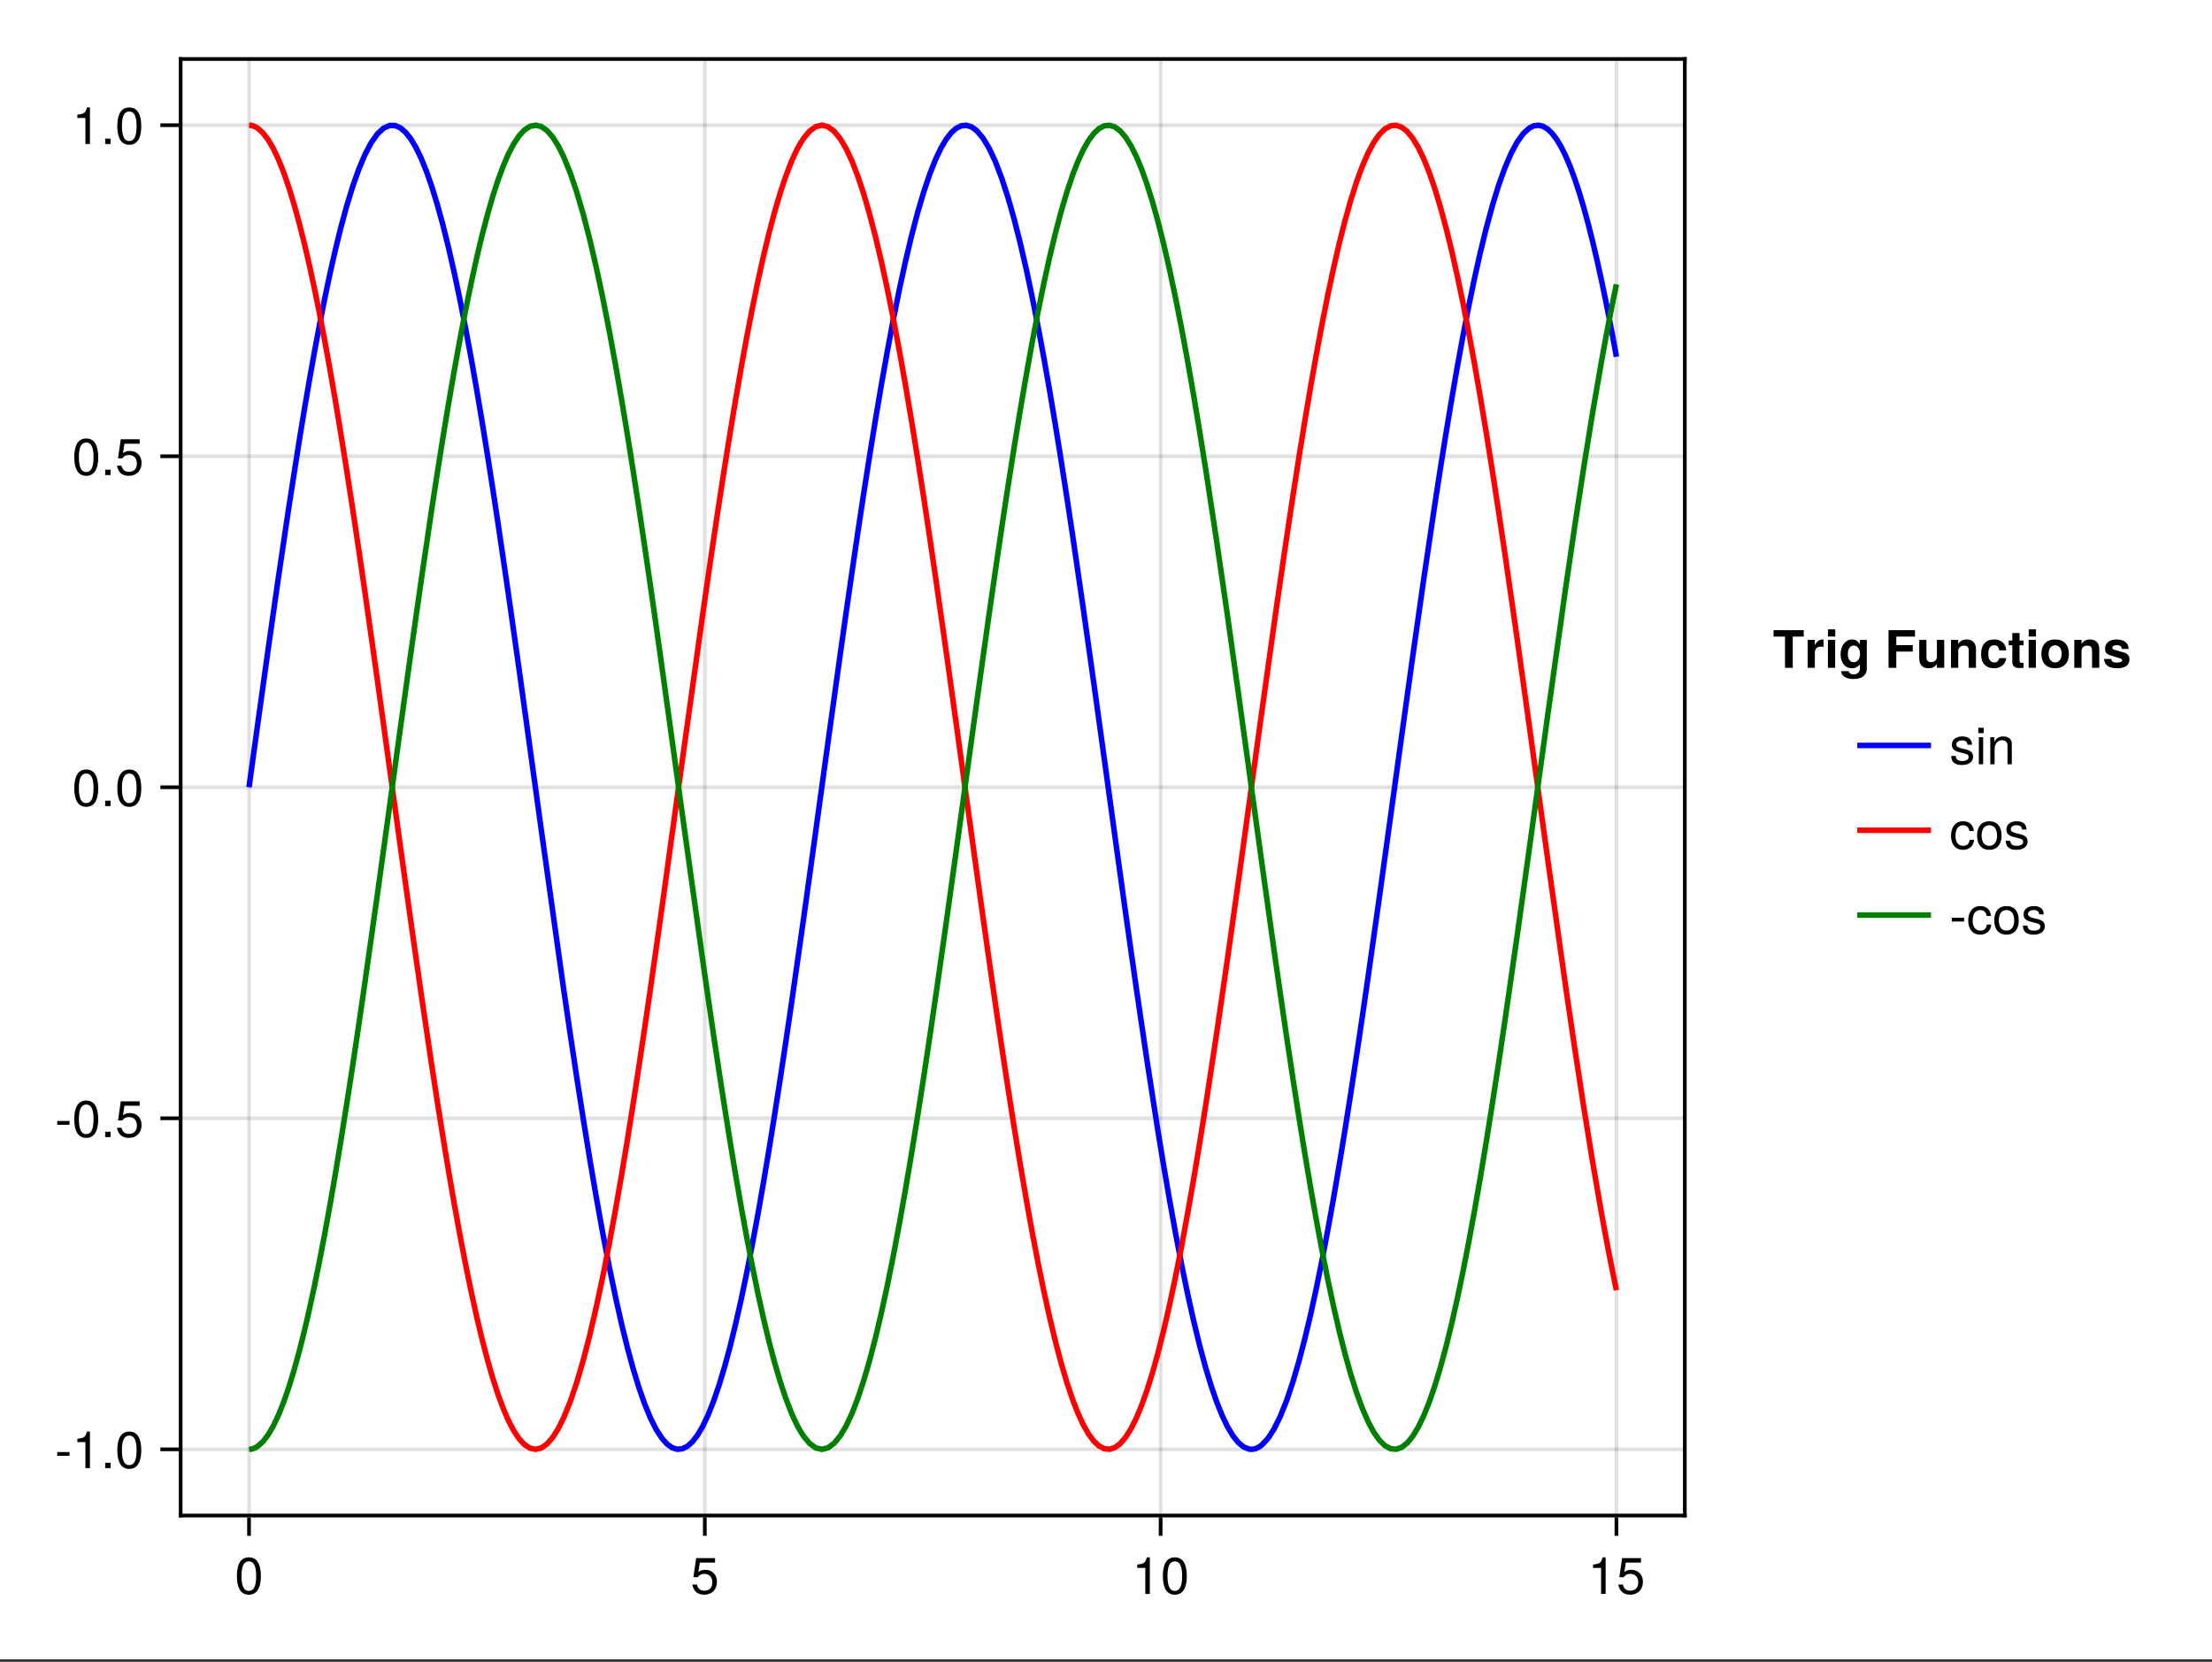 <?xml version="1.0" encoding="UTF-8"?>
<svg xmlns="http://www.w3.org/2000/svg" xmlns:xlink="http://www.w3.org/1999/xlink" width="450pt" height="338pt" viewBox="0 0 450 338" version="1.1">
<rect x="0" y="0" width="450" height="338" fill="#333333" stroke="none"/>
<defs>
<g>
<symbol overflow="visible" id="glyph0-0-NNB8mjMX">
<path style="stroke:none;" d="M 0.203 -7.656 C 0.203 -7.656 0.203 0 0.203 0 C 0.203 0 4.938 0 4.938 0 C 4.938 0 4.938 -7.656 4.938 -7.656 C 4.938 -7.656 0.203 -7.656 0.203 -7.656 Z M 0.75 -0.547 C 0.75 -0.547 0.75 -7.109 0.75 -7.109 C 0.75 -7.109 4.391 -7.109 4.391 -7.109 C 4.391 -7.109 4.391 -0.547 4.391 -0.547 C 4.391 -0.547 0.75 -0.547 0.75 -0.547 Z M 0.75 -0.547 "/>
</symbol>
<symbol overflow="visible" id="glyph0-1-NNB8mjMX">
<path style="stroke:none;" d="M 5.328 -3.578 C 5.328 -1.141 4.469 0.156 2.891 0.156 C 1.297 0.156 0.453 -1.141 0.453 -3.641 C 0.453 -6.141 1.281 -7.438 2.891 -7.438 C 4.5 -7.438 5.328 -6.156 5.328 -3.578 Z M 4.375 -3.672 C 4.375 -5.656 3.891 -6.625 2.891 -6.625 C 1.891 -6.625 1.391 -5.672 1.391 -3.641 C 1.391 -1.594 1.891 -0.609 2.859 -0.609 C 3.891 -0.609 4.375 -1.547 4.375 -3.672 Z M 4.375 -3.672 "/>
</symbol>
<symbol overflow="visible" id="glyph1-0-NNB8mjMX">
<path style="stroke:none;" d="M 0.203 -7.656 C 0.203 -7.656 0.203 0 0.203 0 C 0.203 0 4.938 0 4.938 0 C 4.938 0 4.938 -7.656 4.938 -7.656 C 4.938 -7.656 0.203 -7.656 0.203 -7.656 Z M 0.75 -0.547 C 0.75 -0.547 0.75 -7.109 0.75 -7.109 C 0.75 -7.109 4.391 -7.109 4.391 -7.109 C 4.391 -7.109 4.391 -0.547 4.391 -0.547 C 4.391 -0.547 0.75 -0.547 0.75 -0.547 Z M 0.75 -0.547 "/>
</symbol>
<symbol overflow="visible" id="glyph1-1-NNB8mjMX">
<path style="stroke:none;" d="M 5.391 -2.469 C 5.391 -0.891 4.344 0.156 2.828 0.156 C 1.516 0.156 0.672 -0.438 0.375 -1.906 C 0.375 -1.906 1.297 -1.906 1.297 -1.906 C 1.516 -1.078 2 -0.656 2.812 -0.656 C 3.828 -0.656 4.438 -1.266 4.438 -2.344 C 4.438 -3.438 3.812 -4.078 2.812 -4.078 C 2.234 -4.078 1.875 -3.906 1.453 -3.391 C 1.453 -3.391 0.594 -3.391 0.594 -3.391 C 0.594 -3.391 1.156 -7.281 1.156 -7.281 C 1.156 -7.281 5 -7.281 5 -7.281 C 5 -7.281 5 -6.375 5 -6.375 C 5 -6.375 1.906 -6.375 1.906 -6.375 C 1.906 -6.375 1.609 -4.453 1.609 -4.453 C 2.031 -4.766 2.453 -4.906 2.984 -4.906 C 4.406 -4.906 5.391 -3.938 5.391 -2.469 Z M 5.391 -2.469 "/>
</symbol>
<symbol overflow="visible" id="glyph1-2-NNB8mjMX">
<path style="stroke:none;" d="M 5.328 -3.578 C 5.328 -1.141 4.469 0.156 2.891 0.156 C 1.297 0.156 0.453 -1.141 0.453 -3.641 C 0.453 -6.141 1.281 -7.438 2.891 -7.438 C 4.5 -7.438 5.328 -6.156 5.328 -3.578 Z M 4.375 -3.672 C 4.375 -5.656 3.891 -6.625 2.891 -6.625 C 1.891 -6.625 1.391 -5.672 1.391 -3.641 C 1.391 -1.594 1.891 -0.609 2.859 -0.609 C 3.891 -0.609 4.375 -1.547 4.375 -3.672 Z M 4.375 -3.672 "/>
</symbol>
<symbol overflow="visible" id="glyph1-3-NNB8mjMX">
<path style="stroke:none;" d="M 3.641 0 C 3.641 0 2.719 0 2.719 0 C 2.719 0 2.719 -5.297 2.719 -5.297 C 2.719 -5.297 1.078 -5.297 1.078 -5.297 C 1.078 -5.297 1.078 -5.969 1.078 -5.969 C 2.5 -6.141 2.703 -6.297 3.031 -7.438 C 3.031 -7.438 3.641 -7.438 3.641 -7.438 C 3.641 -7.438 3.641 0 3.641 0 Z M 3.641 0 "/>
</symbol>
<symbol overflow="visible" id="glyph1-4-NNB8mjMX">
<path style="stroke:none;" d="M 4.812 -1.547 C 4.812 -0.484 3.938 0.156 2.547 0.156 C 1.109 0.156 0.406 -0.406 0.359 -1.688 C 0.359 -1.688 1.281 -1.688 1.281 -1.688 C 1.391 -0.844 1.844 -0.656 2.625 -0.656 C 3.391 -0.656 3.906 -0.953 3.906 -1.469 C 3.906 -1.875 3.672 -2.047 3.062 -2.188 C 3.062 -2.188 2.234 -2.391 2.234 -2.391 C 0.938 -2.703 0.5 -3.125 0.5 -3.984 C 0.5 -5 1.328 -5.656 2.609 -5.656 C 3.875 -5.656 4.594 -5.047 4.594 -3.969 C 4.594 -3.969 3.672 -3.969 3.672 -3.969 C 3.656 -4.547 3.281 -4.844 2.578 -4.844 C 1.859 -4.844 1.406 -4.531 1.406 -4.016 C 1.406 -3.641 1.719 -3.406 2.422 -3.234 C 2.422 -3.234 3.266 -3.031 3.266 -3.031 C 4.359 -2.766 4.812 -2.359 4.812 -1.547 Z M 4.812 -1.547 "/>
</symbol>
<symbol overflow="visible" id="glyph1-5-NNB8mjMX">
<path style="stroke:none;" d="M 1.609 0 C 1.609 0 0.734 0 0.734 0 C 0.734 0 0.734 -5.5 0.734 -5.5 C 0.734 -5.5 1.609 -5.5 1.609 -5.5 C 1.609 -5.5 1.609 0 1.609 0 Z M 1.719 -6.328 C 1.719 -6.328 0.625 -6.328 0.625 -6.328 C 0.625 -6.328 0.625 -7.422 0.625 -7.422 C 0.625 -7.422 1.719 -7.422 1.719 -7.422 C 1.719 -7.422 1.719 -6.328 1.719 -6.328 Z M 1.719 -6.328 "/>
</symbol>
<symbol overflow="visible" id="glyph1-6-NNB8mjMX">
<path style="stroke:none;" d="M 5.109 0 C 5.109 0 4.234 0 4.234 0 C 4.234 0 4.234 -3.812 4.234 -3.812 C 4.234 -4.469 3.797 -4.891 3.109 -4.891 C 2.219 -4.891 1.609 -4.156 1.609 -3.031 C 1.609 -3.031 1.609 0 1.609 0 C 1.609 0 0.734 0 0.734 0 C 0.734 0 0.734 -5.5 0.734 -5.5 C 0.734 -5.5 1.547 -5.5 1.547 -5.5 C 1.547 -5.5 1.547 -4.578 1.547 -4.578 C 2.031 -5.344 2.547 -5.656 3.375 -5.656 C 4.438 -5.656 5.109 -5.078 5.109 -4.156 C 5.109 -4.156 5.109 0 5.109 0 Z M 5.109 0 "/>
</symbol>
<symbol overflow="visible" id="glyph1-7-NNB8mjMX">
<path style="stroke:none;" d="M 5.016 -1.891 C 4.906 -0.625 4.078 0.156 2.766 0.156 C 1.266 0.156 0.328 -0.922 0.328 -2.703 C 0.328 -4.531 1.297 -5.656 2.766 -5.656 C 4 -5.656 4.844 -5 4.953 -3.656 C 4.953 -3.656 4.062 -3.656 4.062 -3.656 C 3.953 -4.422 3.5 -4.844 2.766 -4.844 C 1.812 -4.844 1.234 -4.078 1.234 -2.703 C 1.234 -1.391 1.812 -0.656 2.781 -0.656 C 3.531 -0.656 3.984 -1.016 4.125 -1.891 C 4.125 -1.891 5.016 -1.891 5.016 -1.891 Z M 5.016 -1.891 "/>
</symbol>
<symbol overflow="visible" id="glyph1-8-NNB8mjMX">
<path style="stroke:none;" d="M 5.359 -2.703 C 5.359 -0.906 4.406 0.156 2.859 0.156 C 1.297 0.156 0.375 -0.906 0.375 -2.75 C 0.375 -4.594 1.312 -5.656 2.859 -5.656 C 4.438 -5.656 5.359 -4.609 5.359 -2.703 Z M 4.438 -2.719 C 4.438 -4.078 3.859 -4.844 2.859 -4.844 C 1.891 -4.844 1.297 -4.078 1.297 -2.75 C 1.297 -1.422 1.891 -0.656 2.859 -0.656 C 3.828 -0.656 4.438 -1.422 4.438 -2.719 Z M 4.438 -2.719 "/>
</symbol>
<symbol overflow="visible" id="glyph2-0-NNB8mjMX">
<path style="stroke:none;" d="M 0.203 -7.656 C 0.203 -7.656 0.203 0 0.203 0 C 0.203 0 4.938 0 4.938 0 C 4.938 0 4.938 -7.656 4.938 -7.656 C 4.938 -7.656 0.203 -7.656 0.203 -7.656 Z M 0.75 -0.547 C 0.75 -0.547 0.75 -7.109 0.75 -7.109 C 0.75 -7.109 4.391 -7.109 4.391 -7.109 C 4.391 -7.109 4.391 -0.547 4.391 -0.547 C 4.391 -0.547 0.75 -0.547 0.75 -0.547 Z M 0.75 -0.547 "/>
</symbol>
<symbol overflow="visible" id="glyph2-1-NNB8mjMX">
<path style="stroke:none;" d="M 3.641 0 C 3.641 0 2.719 0 2.719 0 C 2.719 0 2.719 -5.297 2.719 -5.297 C 2.719 -5.297 1.078 -5.297 1.078 -5.297 C 1.078 -5.297 1.078 -5.969 1.078 -5.969 C 2.5 -6.141 2.703 -6.297 3.031 -7.438 C 3.031 -7.438 3.641 -7.438 3.641 -7.438 C 3.641 -7.438 3.641 0 3.641 0 Z M 3.641 0 "/>
</symbol>
<symbol overflow="visible" id="glyph2-2-NNB8mjMX">
<path style="stroke:none;" d="M 5.391 -2.469 C 5.391 -0.891 4.344 0.156 2.828 0.156 C 1.516 0.156 0.672 -0.438 0.375 -1.906 C 0.375 -1.906 1.297 -1.906 1.297 -1.906 C 1.516 -1.078 2 -0.656 2.812 -0.656 C 3.828 -0.656 4.438 -1.266 4.438 -2.344 C 4.438 -3.438 3.812 -4.078 2.812 -4.078 C 2.234 -4.078 1.875 -3.906 1.453 -3.391 C 1.453 -3.391 0.594 -3.391 0.594 -3.391 C 0.594 -3.391 1.156 -7.281 1.156 -7.281 C 1.156 -7.281 5 -7.281 5 -7.281 C 5 -7.281 5 -6.375 5 -6.375 C 5 -6.375 1.906 -6.375 1.906 -6.375 C 1.906 -6.375 1.609 -4.453 1.609 -4.453 C 2.031 -4.766 2.453 -4.906 2.984 -4.906 C 4.406 -4.906 5.391 -3.938 5.391 -2.469 Z M 5.391 -2.469 "/>
</symbol>
<symbol overflow="visible" id="glyph3-0-NNB8mjMX">
<path style="stroke:none;" d="M 0.203 -7.656 C 0.203 -7.656 0.203 0 0.203 0 C 0.203 0 4.938 0 4.938 0 C 4.938 0 4.938 -7.656 4.938 -7.656 C 4.938 -7.656 0.203 -7.656 0.203 -7.656 Z M 0.75 -0.547 C 0.75 -0.547 0.75 -7.109 0.75 -7.109 C 0.75 -7.109 4.391 -7.109 4.391 -7.109 C 4.391 -7.109 4.391 -0.547 4.391 -0.547 C 4.391 -0.547 0.75 -0.547 0.75 -0.547 Z M 0.75 -0.547 "/>
</symbol>
<symbol overflow="visible" id="glyph3-1-NNB8mjMX">
<path style="stroke:none;" d="M 2.984 -2.516 C 2.984 -2.516 0.484 -2.516 0.484 -2.516 C 0.484 -2.516 0.484 -3.281 0.484 -3.281 C 0.484 -3.281 2.984 -3.281 2.984 -3.281 C 2.984 -3.281 2.984 -2.516 2.984 -2.516 Z M 2.984 -2.516 "/>
</symbol>
<symbol overflow="visible" id="glyph3-2-NNB8mjMX">
<path style="stroke:none;" d="M 2 0 C 2 0 0.906 0 0.906 0 C 0.906 0 0.906 -1.094 0.906 -1.094 C 0.906 -1.094 2 -1.094 2 -1.094 C 2 -1.094 2 0 2 0 Z M 2 0 "/>
</symbol>
<symbol overflow="visible" id="glyph4-0-NNB8mjMX">
<path style="stroke:none;" d="M 0.203 -7.656 C 0.203 -7.656 0.203 0 0.203 0 C 0.203 0 4.938 0 4.938 0 C 4.938 0 4.938 -7.656 4.938 -7.656 C 4.938 -7.656 0.203 -7.656 0.203 -7.656 Z M 0.75 -0.547 C 0.75 -0.547 0.75 -7.109 0.75 -7.109 C 0.75 -7.109 4.391 -7.109 4.391 -7.109 C 4.391 -7.109 4.391 -0.547 4.391 -0.547 C 4.391 -0.547 0.75 -0.547 0.75 -0.547 Z M 0.75 -0.547 "/>
</symbol>
<symbol overflow="visible" id="glyph4-1-NNB8mjMX">
<path style="stroke:none;" d="M 3.641 0 C 3.641 0 2.719 0 2.719 0 C 2.719 0 2.719 -5.297 2.719 -5.297 C 2.719 -5.297 1.078 -5.297 1.078 -5.297 C 1.078 -5.297 1.078 -5.969 1.078 -5.969 C 2.5 -6.141 2.703 -6.297 3.031 -7.438 C 3.031 -7.438 3.641 -7.438 3.641 -7.438 C 3.641 -7.438 3.641 0 3.641 0 Z M 3.641 0 "/>
</symbol>
<symbol overflow="visible" id="glyph4-2-NNB8mjMX">
<path style="stroke:none;" d="M 5.328 -3.578 C 5.328 -1.141 4.469 0.156 2.891 0.156 C 1.297 0.156 0.453 -1.141 0.453 -3.641 C 0.453 -6.141 1.281 -7.438 2.891 -7.438 C 4.5 -7.438 5.328 -6.156 5.328 -3.578 Z M 4.375 -3.672 C 4.375 -5.656 3.891 -6.625 2.891 -6.625 C 1.891 -6.625 1.391 -5.672 1.391 -3.641 C 1.391 -1.594 1.891 -0.609 2.859 -0.609 C 3.891 -0.609 4.375 -1.547 4.375 -3.672 Z M 4.375 -3.672 "/>
</symbol>
<symbol overflow="visible" id="glyph4-3-NNB8mjMX">
<path style="stroke:none;" d="M 5.391 -2.469 C 5.391 -0.891 4.344 0.156 2.828 0.156 C 1.516 0.156 0.672 -0.438 0.375 -1.906 C 0.375 -1.906 1.297 -1.906 1.297 -1.906 C 1.516 -1.078 2 -0.656 2.812 -0.656 C 3.828 -0.656 4.438 -1.266 4.438 -2.344 C 4.438 -3.438 3.812 -4.078 2.812 -4.078 C 2.234 -4.078 1.875 -3.906 1.453 -3.391 C 1.453 -3.391 0.594 -3.391 0.594 -3.391 C 0.594 -3.391 1.156 -7.281 1.156 -7.281 C 1.156 -7.281 5 -7.281 5 -7.281 C 5 -7.281 5 -6.375 5 -6.375 C 5 -6.375 1.906 -6.375 1.906 -6.375 C 1.906 -6.375 1.609 -4.453 1.609 -4.453 C 2.031 -4.766 2.453 -4.906 2.984 -4.906 C 4.406 -4.906 5.391 -3.938 5.391 -2.469 Z M 5.391 -2.469 "/>
</symbol>
<symbol overflow="visible" id="glyph5-0-NNB8mjMX">
<path style="stroke:none;" d="M 0.203 -7.656 C 0.203 -7.656 0.203 0 0.203 0 C 0.203 0 4.938 0 4.938 0 C 4.938 0 4.938 -7.656 4.938 -7.656 C 4.938 -7.656 0.203 -7.656 0.203 -7.656 Z M 0.75 -0.547 C 0.75 -0.547 0.75 -7.109 0.75 -7.109 C 0.75 -7.109 4.391 -7.109 4.391 -7.109 C 4.391 -7.109 4.391 -0.547 4.391 -0.547 C 4.391 -0.547 0.75 -0.547 0.75 -0.547 Z M 0.75 -0.547 "/>
</symbol>
<symbol overflow="visible" id="glyph5-1-NNB8mjMX">
<path style="stroke:none;" d="M 5.328 -3.578 C 5.328 -1.141 4.469 0.156 2.891 0.156 C 1.297 0.156 0.453 -1.141 0.453 -3.641 C 0.453 -6.141 1.281 -7.438 2.891 -7.438 C 4.5 -7.438 5.328 -6.156 5.328 -3.578 Z M 4.375 -3.672 C 4.375 -5.656 3.891 -6.625 2.891 -6.625 C 1.891 -6.625 1.391 -5.672 1.391 -3.641 C 1.391 -1.594 1.891 -0.609 2.859 -0.609 C 3.891 -0.609 4.375 -1.547 4.375 -3.672 Z M 4.375 -3.672 "/>
</symbol>
<symbol overflow="visible" id="glyph6-0-NNB8mjMX">
<path style="stroke:none;" d="M 0.203 -7.656 C 0.203 -7.656 0.203 0 0.203 0 C 0.203 0 4.938 0 4.938 0 C 4.938 0 4.938 -7.656 4.938 -7.656 C 4.938 -7.656 0.203 -7.656 0.203 -7.656 Z M 0.75 -0.547 C 0.75 -0.547 0.75 -7.109 0.75 -7.109 C 0.75 -7.109 4.391 -7.109 4.391 -7.109 C 4.391 -7.109 4.391 -0.547 4.391 -0.547 C 4.391 -0.547 0.75 -0.547 0.75 -0.547 Z M 0.75 -0.547 "/>
</symbol>
<symbol overflow="visible" id="glyph6-1-NNB8mjMX">
<path style="stroke:none;" d="M 2 0 C 2 0 0.906 0 0.906 0 C 0.906 0 0.906 -1.094 0.906 -1.094 C 0.906 -1.094 2 -1.094 2 -1.094 C 2 -1.094 2 0 2 0 Z M 2 0 "/>
</symbol>
<symbol overflow="visible" id="glyph7-0-NNB8mjMX">
<path style="stroke:none;" d="M 0.203 -7.656 C 0.203 -7.656 0.203 0 0.203 0 C 0.203 0 4.938 0 4.938 0 C 4.938 0 4.938 -7.656 4.938 -7.656 C 4.938 -7.656 0.203 -7.656 0.203 -7.656 Z M 0.75 -0.547 C 0.75 -0.547 0.75 -7.109 0.75 -7.109 C 0.75 -7.109 4.391 -7.109 4.391 -7.109 C 4.391 -7.109 4.391 -0.547 4.391 -0.547 C 4.391 -0.547 0.75 -0.547 0.75 -0.547 Z M 0.75 -0.547 "/>
</symbol>
<symbol overflow="visible" id="glyph7-1-NNB8mjMX">
<path style="stroke:none;" d="M 3.641 0 C 3.641 0 2.719 0 2.719 0 C 2.719 0 2.719 -5.297 2.719 -5.297 C 2.719 -5.297 1.078 -5.297 1.078 -5.297 C 1.078 -5.297 1.078 -5.969 1.078 -5.969 C 2.5 -6.141 2.703 -6.297 3.031 -7.438 C 3.031 -7.438 3.641 -7.438 3.641 -7.438 C 3.641 -7.438 3.641 0 3.641 0 Z M 3.641 0 "/>
</symbol>
<symbol overflow="visible" id="glyph7-2-NNB8mjMX">
<path style="stroke:none;" d="M 5.328 -3.578 C 5.328 -1.141 4.469 0.156 2.891 0.156 C 1.297 0.156 0.453 -1.141 0.453 -3.641 C 0.453 -6.141 1.281 -7.438 2.891 -7.438 C 4.5 -7.438 5.328 -6.156 5.328 -3.578 Z M 4.375 -3.672 C 4.375 -5.656 3.891 -6.625 2.891 -6.625 C 1.891 -6.625 1.391 -5.672 1.391 -3.641 C 1.391 -1.594 1.891 -0.609 2.859 -0.609 C 3.891 -0.609 4.375 -1.547 4.375 -3.672 Z M 4.375 -3.672 "/>
</symbol>
<symbol overflow="visible" id="glyph8-0-NNB8mjMX">
<path style="stroke:none;" d="M 0.203 -7.656 C 0.203 -7.656 0.203 0 0.203 0 C 0.203 0 4.938 0 4.938 0 C 4.938 0 4.938 -7.656 4.938 -7.656 C 4.938 -7.656 0.203 -7.656 0.203 -7.656 Z M 0.75 -0.547 C 0.75 -0.547 0.75 -7.109 0.75 -7.109 C 0.75 -7.109 4.391 -7.109 4.391 -7.109 C 4.391 -7.109 4.391 -0.547 4.391 -0.547 C 4.391 -0.547 0.75 -0.547 0.75 -0.547 Z M 0.75 -0.547 "/>
</symbol>
<symbol overflow="visible" id="glyph8-1-NNB8mjMX">
<path style="stroke:none;" d="M 2 0 C 2 0 0.906 0 0.906 0 C 0.906 0 0.906 -1.094 0.906 -1.094 C 0.906 -1.094 2 -1.094 2 -1.094 C 2 -1.094 2 0 2 0 Z M 2 0 "/>
</symbol>
<symbol overflow="visible" id="glyph9-0-NNB8mjMX">
<path style="stroke:none;" d="M 0.203 -7.656 C 0.203 -7.656 0.203 0 0.203 0 C 0.203 0 4.938 0 4.938 0 C 4.938 0 4.938 -7.656 4.938 -7.656 C 4.938 -7.656 0.203 -7.656 0.203 -7.656 Z M 0.75 -0.547 C 0.75 -0.547 0.75 -7.109 0.75 -7.109 C 0.75 -7.109 4.391 -7.109 4.391 -7.109 C 4.391 -7.109 4.391 -0.547 4.391 -0.547 C 4.391 -0.547 0.75 -0.547 0.75 -0.547 Z M 0.75 -0.547 "/>
</symbol>
<symbol overflow="visible" id="glyph9-1-NNB8mjMX">
<path style="stroke:none;" d="M 6.281 -6.344 C 6.281 -6.344 4.047 -6.344 4.047 -6.344 C 4.047 -6.344 4.047 0 4.047 0 C 4.047 0 2.469 0 2.469 0 C 2.469 0 2.469 -6.344 2.469 -6.344 C 2.469 -6.344 0.141 -6.344 0.141 -6.344 C 0.141 -6.344 0.141 -7.656 0.141 -7.656 C 0.141 -7.656 6.281 -7.656 6.281 -7.656 C 6.281 -7.656 6.281 -6.344 6.281 -6.344 Z M 6.281 -6.344 "/>
</symbol>
<symbol overflow="visible" id="glyph9-2-NNB8mjMX">
<path style="stroke:none;" d="M 3.891 -4.266 C 3.688 -4.297 3.578 -4.312 3.422 -4.312 C 2.562 -4.312 2.125 -3.875 2.125 -3.016 C 2.125 -3.016 2.125 0 2.125 0 C 2.125 0 0.656 0 0.656 0 C 0.656 0 0.656 -5.672 0.656 -5.672 C 0.656 -5.672 2.125 -5.672 2.125 -5.672 C 2.125 -5.672 2.125 -4.562 2.125 -4.562 C 2.453 -5.328 3.031 -5.766 3.703 -5.766 C 3.75 -5.766 3.797 -5.766 3.891 -5.75 C 3.891 -5.75 3.891 -4.266 3.891 -4.266 Z M 3.891 -4.266 "/>
</symbol>
<symbol overflow="visible" id="glyph9-3-NNB8mjMX">
<path style="stroke:none;" d="M 5.688 0.188 C 5.688 1.516 4.688 2.281 2.984 2.281 C 1.422 2.281 0.5 1.609 0.469 0.688 C 0.469 0.688 2 0.688 2 0.688 C 2.109 1.109 2.484 1.344 3.031 1.344 C 3.766 1.344 4.281 0.875 4.281 0.188 C 4.281 0.188 4.281 -0.656 4.281 -0.656 C 3.734 -0.109 3.344 0.094 2.672 0.094 C 1.281 0.094 0.359 -1.016 0.359 -2.766 C 0.359 -4.531 1.359 -5.766 2.703 -5.766 C 3.359 -5.766 3.844 -5.469 4.281 -4.797 C 4.281 -4.797 4.281 -5.672 4.281 -5.672 C 4.281 -5.672 5.688 -5.672 5.688 -5.672 C 5.688 -5.672 5.688 0.188 5.688 0.188 Z M 4.312 -2.797 C 4.312 -3.844 3.766 -4.531 3.031 -4.531 C 2.312 -4.531 1.828 -3.859 1.828 -2.797 C 1.828 -1.766 2.312 -1.141 3 -1.141 C 3.766 -1.141 4.312 -1.766 4.312 -2.797 Z M 4.312 -2.797 "/>
</symbol>
<symbol overflow="visible" id="glyph10-0-NNB8mjMX">
<path style="stroke:none;" d="M 0.203 -7.656 C 0.203 -7.656 0.203 0 0.203 0 C 0.203 0 4.938 0 4.938 0 C 4.938 0 4.938 -7.656 4.938 -7.656 C 4.938 -7.656 0.203 -7.656 0.203 -7.656 Z M 0.75 -0.547 C 0.75 -0.547 0.75 -7.109 0.75 -7.109 C 0.75 -7.109 4.391 -7.109 4.391 -7.109 C 4.391 -7.109 4.391 -0.547 4.391 -0.547 C 4.391 -0.547 0.75 -0.547 0.75 -0.547 Z M 0.75 -0.547 "/>
</symbol>
<symbol overflow="visible" id="glyph10-1-NNB8mjMX">
<path style="stroke:none;" d="M 2.172 0 C 2.172 0 0.703 0 0.703 0 C 0.703 0 0.703 -5.672 0.703 -5.672 C 0.703 -5.672 2.172 -5.672 2.172 -5.672 C 2.172 -5.672 2.172 0 2.172 0 Z M 2.188 -6.359 C 2.188 -6.359 0.719 -6.359 0.719 -6.359 C 0.719 -6.359 0.719 -7.828 0.719 -7.828 C 0.719 -7.828 2.188 -7.828 2.188 -7.828 C 2.188 -7.828 2.188 -6.359 2.188 -6.359 Z M 2.188 -6.359 "/>
</symbol>
<symbol overflow="visible" id="glyph10-2-NNB8mjMX">
<path style="stroke:none;" d="M 6.156 -6.344 C 6.156 -6.344 2.359 -6.344 2.359 -6.344 C 2.359 -6.344 2.359 -4.609 2.359 -4.609 C 2.359 -4.609 5.703 -4.609 5.703 -4.609 C 5.703 -4.609 5.703 -3.297 5.703 -3.297 C 5.703 -3.297 2.359 -3.297 2.359 -3.297 C 2.359 -3.297 2.359 0 2.359 0 C 2.359 0 0.781 0 0.781 0 C 0.781 0 0.781 -7.656 0.781 -7.656 C 0.781 -7.656 6.156 -7.656 6.156 -7.656 C 6.156 -7.656 6.156 -6.344 6.156 -6.344 Z M 6.156 -6.344 "/>
</symbol>
<symbol overflow="visible" id="glyph11-0-NNB8mjMX">
<path style="stroke:none;" d="M 0.203 -7.656 C 0.203 -7.656 0.203 0 0.203 0 C 0.203 0 4.938 0 4.938 0 C 4.938 0 4.938 -7.656 4.938 -7.656 C 4.938 -7.656 0.203 -7.656 0.203 -7.656 Z M 0.75 -0.547 C 0.75 -0.547 0.75 -7.109 0.75 -7.109 C 0.75 -7.109 4.391 -7.109 4.391 -7.109 C 4.391 -7.109 4.391 -0.547 4.391 -0.547 C 4.391 -0.547 0.75 -0.547 0.75 -0.547 Z M 0.75 -0.547 "/>
</symbol>
<symbol overflow="visible" id="glyph11-1-NNB8mjMX">
<path style="stroke:none;" d=""/>
</symbol>
<symbol overflow="visible" id="glyph11-2-NNB8mjMX">
<path style="stroke:none;" d="M 5.688 0 C 5.688 0 4.203 0 4.203 0 C 4.203 0 4.203 -0.75 4.203 -0.75 C 3.797 -0.188 3.281 0.094 2.516 0.094 C 1.297 0.094 0.609 -0.625 0.609 -1.875 C 0.609 -1.875 0.609 -5.672 0.609 -5.672 C 0.609 -5.672 2.078 -5.672 2.078 -5.672 C 2.078 -5.672 2.078 -2.172 2.078 -2.172 C 2.078 -1.484 2.391 -1.156 3.031 -1.156 C 3.734 -1.156 4.203 -1.594 4.203 -2.266 C 4.203 -2.266 4.203 -5.672 4.203 -5.672 C 4.203 -5.672 5.688 -5.672 5.688 -5.672 C 5.688 -5.672 5.688 0 5.688 0 Z M 5.688 0 "/>
</symbol>
<symbol overflow="visible" id="glyph11-3-NNB8mjMX">
<path style="stroke:none;" d="M 5.734 0 C 5.734 0 4.266 0 4.266 0 C 4.266 0 4.266 -3.5 4.266 -3.5 C 4.266 -4.172 3.953 -4.516 3.312 -4.516 C 2.609 -4.516 2.125 -4.078 2.125 -3.406 C 2.125 -3.406 2.125 0 2.125 0 C 2.125 0 0.656 0 0.656 0 C 0.656 0 0.656 -5.672 0.656 -5.672 C 0.656 -5.672 2.125 -5.672 2.125 -5.672 C 2.125 -5.672 2.125 -4.844 2.125 -4.844 C 2.547 -5.484 3.062 -5.766 3.828 -5.766 C 5.047 -5.766 5.734 -5.047 5.734 -3.797 C 5.734 -3.797 5.734 0 5.734 0 Z M 5.734 0 "/>
</symbol>
<symbol overflow="visible" id="glyph11-4-NNB8mjMX">
<path style="stroke:none;" d="M 5.484 -1.969 C 5.344 -0.75 4.391 0.094 3.016 0.094 C 1.328 0.094 0.359 -0.922 0.359 -2.797 C 0.359 -4.719 1.344 -5.766 3.031 -5.766 C 4.453 -5.766 5.375 -4.938 5.484 -3.547 C 5.484 -3.547 4.078 -3.547 4.078 -3.547 C 3.906 -4.297 3.625 -4.578 3.031 -4.578 C 2.094 -4.578 1.828 -3.828 1.828 -2.797 C 1.828 -1.688 2.281 -1.094 3.031 -1.094 C 3.594 -1.094 3.891 -1.375 4.078 -1.969 C 4.078 -1.969 5.484 -1.969 5.484 -1.969 Z M 5.484 -1.969 "/>
</symbol>
<symbol overflow="visible" id="glyph11-5-NNB8mjMX">
<path style="stroke:none;" d="M 3.156 0 C 2.891 0.016 2.641 0.047 2.312 0.047 C 1.344 0.047 0.875 -0.328 0.875 -1.219 C 0.875 -1.219 0.875 -4.578 0.875 -4.578 C 0.875 -4.578 0.141 -4.578 0.141 -4.578 C 0.141 -4.578 0.141 -5.547 0.141 -5.547 C 0.141 -5.547 0.875 -5.547 0.875 -5.547 C 0.875 -5.547 0.875 -7.078 0.875 -7.078 C 0.875 -7.078 2.344 -7.078 2.344 -7.078 C 2.344 -7.078 2.344 -5.547 2.344 -5.547 C 2.344 -5.547 3.156 -5.547 3.156 -5.547 C 3.156 -5.547 3.156 -4.578 3.156 -4.578 C 3.156 -4.578 2.344 -4.578 2.344 -4.578 C 2.344 -4.578 2.344 -1.609 2.344 -1.609 C 2.344 -1.109 2.438 -1 2.828 -1 C 2.922 -1 3.016 -1.016 3.156 -1.031 C 3.156 -1.031 3.156 0 3.156 0 Z M 3.156 0 "/>
</symbol>
<symbol overflow="visible" id="glyph11-6-NNB8mjMX">
<path style="stroke:none;" d="M 2.172 0 C 2.172 0 0.703 0 0.703 0 C 0.703 0 0.703 -5.672 0.703 -5.672 C 0.703 -5.672 2.172 -5.672 2.172 -5.672 C 2.172 -5.672 2.172 0 2.172 0 Z M 2.188 -6.359 C 2.188 -6.359 0.719 -6.359 0.719 -6.359 C 0.719 -6.359 0.719 -7.828 0.719 -7.828 C 0.719 -7.828 2.188 -7.828 2.188 -7.828 C 2.188 -7.828 2.188 -6.359 2.188 -6.359 Z M 2.188 -6.359 "/>
</symbol>
<symbol overflow="visible" id="glyph11-7-NNB8mjMX">
<path style="stroke:none;" d="M 5.969 -2.797 C 5.969 -0.969 4.891 0.094 3.172 0.094 C 1.422 0.094 0.375 -0.969 0.375 -2.828 C 0.375 -4.688 1.422 -5.766 3.156 -5.766 C 4.938 -5.766 5.969 -4.719 5.969 -2.797 Z M 4.5 -2.812 C 4.5 -3.922 3.984 -4.578 3.172 -4.578 C 2.375 -4.578 1.844 -3.922 1.844 -2.828 C 1.844 -1.75 2.375 -1.094 3.172 -1.094 C 3.953 -1.094 4.5 -1.75 4.5 -2.812 Z M 4.5 -2.812 "/>
</symbol>
<symbol overflow="visible" id="glyph11-8-NNB8mjMX">
<path style="stroke:none;" d="M 5.453 -1.688 C 5.453 -0.531 4.578 0.094 2.984 0.094 C 1.266 0.094 0.344 -0.562 0.297 -1.797 C 0.297 -1.797 1.75 -1.797 1.75 -1.797 C 1.875 -1.188 2.219 -1.062 2.891 -1.062 C 3.578 -1.062 3.984 -1.203 3.984 -1.547 C 3.984 -1.703 3.859 -1.812 3.5 -1.938 C 3.5 -1.938 1.75 -2.484 1.75 -2.484 C 0.688 -2.797 0.5 -3.188 0.5 -3.875 C 0.5 -5.047 1.391 -5.766 2.828 -5.766 C 4.359 -5.766 5.281 -5.047 5.297 -3.844 C 5.297 -3.844 3.891 -3.844 3.891 -3.844 C 3.875 -4.359 3.531 -4.609 2.828 -4.609 C 2.312 -4.609 1.969 -4.406 1.969 -4.078 C 1.969 -3.859 2.078 -3.766 2.484 -3.641 C 2.484 -3.641 4.344 -3.109 4.344 -3.109 C 5.094 -2.891 5.453 -2.406 5.453 -1.75 C 5.453 -1.75 5.453 -1.688 5.453 -1.688 Z M 5.453 -1.688 "/>
</symbol>
<symbol overflow="visible" id="glyph12-0-NNB8mjMX">
<path style="stroke:none;" d="M 0.203 -7.656 C 0.203 -7.656 0.203 0 0.203 0 C 0.203 0 4.938 0 4.938 0 C 4.938 0 4.938 -7.656 4.938 -7.656 C 4.938 -7.656 0.203 -7.656 0.203 -7.656 Z M 0.75 -0.547 C 0.75 -0.547 0.75 -7.109 0.75 -7.109 C 0.75 -7.109 4.391 -7.109 4.391 -7.109 C 4.391 -7.109 4.391 -0.547 4.391 -0.547 C 4.391 -0.547 0.75 -0.547 0.75 -0.547 Z M 0.75 -0.547 "/>
</symbol>
<symbol overflow="visible" id="glyph12-1-NNB8mjMX">
<path style="stroke:none;" d="M 2.984 -2.516 C 2.984 -2.516 0.484 -2.516 0.484 -2.516 C 0.484 -2.516 0.484 -3.281 0.484 -3.281 C 0.484 -3.281 2.984 -3.281 2.984 -3.281 C 2.984 -3.281 2.984 -2.516 2.984 -2.516 Z M 2.984 -2.516 "/>
</symbol>
<symbol overflow="visible" id="glyph12-2-NNB8mjMX">
<path style="stroke:none;" d="M 5.016 -1.891 C 4.906 -0.625 4.078 0.156 2.766 0.156 C 1.266 0.156 0.328 -0.922 0.328 -2.703 C 0.328 -4.531 1.297 -5.656 2.766 -5.656 C 4 -5.656 4.844 -5 4.953 -3.656 C 4.953 -3.656 4.062 -3.656 4.062 -3.656 C 3.953 -4.422 3.5 -4.844 2.766 -4.844 C 1.812 -4.844 1.234 -4.078 1.234 -2.703 C 1.234 -1.391 1.812 -0.656 2.781 -0.656 C 3.531 -0.656 3.984 -1.016 4.125 -1.891 C 4.125 -1.891 5.016 -1.891 5.016 -1.891 Z M 5.016 -1.891 "/>
</symbol>
<symbol overflow="visible" id="glyph12-3-NNB8mjMX">
<path style="stroke:none;" d="M 5.359 -2.703 C 5.359 -0.906 4.406 0.156 2.859 0.156 C 1.297 0.156 0.375 -0.906 0.375 -2.75 C 0.375 -4.594 1.312 -5.656 2.859 -5.656 C 4.438 -5.656 5.359 -4.609 5.359 -2.703 Z M 4.438 -2.719 C 4.438 -4.078 3.859 -4.844 2.859 -4.844 C 1.891 -4.844 1.297 -4.078 1.297 -2.75 C 1.297 -1.422 1.891 -0.656 2.859 -0.656 C 3.828 -0.656 4.438 -1.422 4.438 -2.719 Z M 4.438 -2.719 "/>
</symbol>
<symbol overflow="visible" id="glyph12-4-NNB8mjMX">
<path style="stroke:none;" d="M 4.812 -1.547 C 4.812 -0.484 3.938 0.156 2.547 0.156 C 1.109 0.156 0.406 -0.406 0.359 -1.688 C 0.359 -1.688 1.281 -1.688 1.281 -1.688 C 1.391 -0.844 1.844 -0.656 2.625 -0.656 C 3.391 -0.656 3.906 -0.953 3.906 -1.469 C 3.906 -1.875 3.672 -2.047 3.062 -2.188 C 3.062 -2.188 2.234 -2.391 2.234 -2.391 C 0.938 -2.703 0.5 -3.125 0.5 -3.984 C 0.5 -5 1.328 -5.656 2.609 -5.656 C 3.875 -5.656 4.594 -5.047 4.594 -3.969 C 4.594 -3.969 3.672 -3.969 3.672 -3.969 C 3.656 -4.547 3.281 -4.844 2.578 -4.844 C 1.859 -4.844 1.406 -4.531 1.406 -4.016 C 1.406 -3.641 1.719 -3.406 2.422 -3.234 C 2.422 -3.234 3.266 -3.031 3.266 -3.031 C 4.359 -2.766 4.812 -2.359 4.812 -1.547 Z M 4.812 -1.547 "/>
</symbol>
</g>
</defs>
<g id="surface1-NNB8mjMX">
<path style=" stroke:none;fill-rule:nonzero;fill:rgb(100%,100%,100%);fill-opacity:1;" d="M 0 0 L 450 0 L 450 337.5 L 0 337.5 Z M 0 0 "/>
<path style=" stroke:none;fill-rule:nonzero;fill:rgb(100%,100%,100%);fill-opacity:1;" d="M 36.75 308.25 L 342.75 308.25 L 342.75 12 L 36.75 12 Z M 36.75 308.25 "/>
<path style="fill:none;stroke-width:1;stroke-linecap:butt;stroke-linejoin:miter;stroke:rgb(0%,0%,0%);stroke-opacity:0.12;stroke-miterlimit:2;" d="M 67.547 411 L 67.547 16 " transform="matrix(0.75,0,0,0.75,0,0)"/>
<path style="fill:none;stroke-width:1;stroke-linecap:butt;stroke-linejoin:miter;stroke:rgb(0%,0%,0%);stroke-opacity:0.12;stroke-miterlimit:2;" d="M 191.182 411 L 191.182 16 " transform="matrix(0.75,0,0,0.75,0,0)"/>
<path style="fill:none;stroke-width:1;stroke-linecap:butt;stroke-linejoin:miter;stroke:rgb(0%,0%,0%);stroke-opacity:0.12;stroke-miterlimit:2;" d="M 314.818 411 L 314.818 16 " transform="matrix(0.75,0,0,0.75,0,0)"/>
<path style="fill:none;stroke-width:1;stroke-linecap:butt;stroke-linejoin:miter;stroke:rgb(0%,0%,0%);stroke-opacity:0.12;stroke-miterlimit:2;" d="M 438.453 411 L 438.453 16 " transform="matrix(0.75,0,0,0.75,0,0)"/>
<path style="fill:none;stroke-width:1;stroke-linecap:butt;stroke-linejoin:miter;stroke:rgb(0%,0%,0%);stroke-opacity:0.12;stroke-miterlimit:2;" d="M 49 393.047 L 457 393.047 " transform="matrix(0.75,0,0,0.75,0,0)"/>
<path style="fill:none;stroke-width:1;stroke-linecap:butt;stroke-linejoin:miter;stroke:rgb(0%,0%,0%);stroke-opacity:0.12;stroke-miterlimit:2;" d="M 49 303.271 L 457 303.271 " transform="matrix(0.75,0,0,0.75,0,0)"/>
<path style="fill:none;stroke-width:1;stroke-linecap:butt;stroke-linejoin:miter;stroke:rgb(0%,0%,0%);stroke-opacity:0.12;stroke-miterlimit:2;" d="M 49 213.5 L 457 213.5 " transform="matrix(0.75,0,0,0.75,0,0)"/>
<path style="fill:none;stroke-width:1;stroke-linecap:butt;stroke-linejoin:miter;stroke:rgb(0%,0%,0%);stroke-opacity:0.12;stroke-miterlimit:2;" d="M 49 123.729 L 457 123.729 " transform="matrix(0.75,0,0,0.75,0,0)"/>
<path style="fill:none;stroke-width:1;stroke-linecap:butt;stroke-linejoin:miter;stroke:rgb(0%,0%,0%);stroke-opacity:0.12;stroke-miterlimit:2;" d="M 49 33.953 L 457 33.953 " transform="matrix(0.75,0,0,0.75,0,0)"/>
<g style="fill:rgb(0%,0%,0%);fill-opacity:1;">
  <use xlink:href="#glyph0-1-NNB8mjMX" x="47.74" y="324.193"/>
</g>
<g style="fill:rgb(0%,0%,0%);fill-opacity:1;">
  <use xlink:href="#glyph1-1-NNB8mjMX" x="140.467" y="324.193"/>
</g>
<g style="fill:rgb(0%,0%,0%);fill-opacity:1;">
  <use xlink:href="#glyph2-1-NNB8mjMX" x="230.276" y="324.193"/>
</g>
<g style="fill:rgb(0%,0%,0%);fill-opacity:1;">
  <use xlink:href="#glyph1-2-NNB8mjMX" x="236.114" y="324.193"/>
</g>
<g style="fill:rgb(0%,0%,0%);fill-opacity:1;">
  <use xlink:href="#glyph1-3-NNB8mjMX" x="323.003" y="324.193"/>
</g>
<g style="fill:rgb(0%,0%,0%);fill-opacity:1;">
  <use xlink:href="#glyph2-2-NNB8mjMX" x="328.841" y="324.193"/>
</g>
<g style="fill:rgb(0%,0%,0%);fill-opacity:1;">
  <use xlink:href="#glyph3-1-NNB8mjMX" x="11.158" y="298.611"/>
</g>
<g style="fill:rgb(0%,0%,0%);fill-opacity:1;">
  <use xlink:href="#glyph4-1-NNB8mjMX" x="14.655" y="298.611"/>
</g>
<g style="fill:rgb(0%,0%,0%);fill-opacity:1;">
  <use xlink:href="#glyph3-2-NNB8mjMX" x="20.493" y="298.611"/>
</g>
<g style="fill:rgb(0%,0%,0%);fill-opacity:1;">
  <use xlink:href="#glyph4-2-NNB8mjMX" x="23.412" y="298.611"/>
</g>
<g style="fill:rgb(0%,0%,0%);fill-opacity:1;">
  <use xlink:href="#glyph3-1-NNB8mjMX" x="11.158" y="231.282"/>
</g>
<g style="fill:rgb(0%,0%,0%);fill-opacity:1;">
  <use xlink:href="#glyph4-2-NNB8mjMX" x="14.655" y="231.282"/>
</g>
<g style="fill:rgb(0%,0%,0%);fill-opacity:1;">
  <use xlink:href="#glyph3-2-NNB8mjMX" x="20.493" y="231.282"/>
</g>
<g style="fill:rgb(0%,0%,0%);fill-opacity:1;">
  <use xlink:href="#glyph4-3-NNB8mjMX" x="23.412" y="231.282"/>
</g>
<g style="fill:rgb(0%,0%,0%);fill-opacity:1;">
  <use xlink:href="#glyph5-1-NNB8mjMX" x="14.655" y="163.952"/>
</g>
<g style="fill:rgb(0%,0%,0%);fill-opacity:1;">
  <use xlink:href="#glyph6-1-NNB8mjMX" x="20.493" y="163.952"/>
</g>
<g style="fill:rgb(0%,0%,0%);fill-opacity:1;">
  <use xlink:href="#glyph5-1-NNB8mjMX" x="23.412" y="163.952"/>
</g>
<g style="fill:rgb(0%,0%,0%);fill-opacity:1;">
  <use xlink:href="#glyph4-2-NNB8mjMX" x="14.655" y="96.623"/>
</g>
<g style="fill:rgb(0%,0%,0%);fill-opacity:1;">
  <use xlink:href="#glyph3-2-NNB8mjMX" x="20.493" y="96.623"/>
</g>
<g style="fill:rgb(0%,0%,0%);fill-opacity:1;">
  <use xlink:href="#glyph4-3-NNB8mjMX" x="23.412" y="96.623"/>
</g>
<g style="fill:rgb(0%,0%,0%);fill-opacity:1;">
  <use xlink:href="#glyph7-1-NNB8mjMX" x="14.655" y="29.293"/>
</g>
<g style="fill:rgb(0%,0%,0%);fill-opacity:1;">
  <use xlink:href="#glyph8-1-NNB8mjMX" x="20.493" y="29.293"/>
</g>
<g style="fill:rgb(0%,0%,0%);fill-opacity:1;">
  <use xlink:href="#glyph7-2-NNB8mjMX" x="23.412" y="29.293"/>
</g>
<path style="fill:none;stroke-width:1.5;stroke-linecap:butt;stroke-linejoin:miter;stroke:rgb(0%,0%,100%);stroke-opacity:1;stroke-miterlimit:2;" d="M 67.547 213.5 L 68.151 209.115 L 68.755 204.734 L 69.354 200.359 L 69.958 195.995 L 72.75 175.979 L 75.542 156.443 L 78.333 137.63 L 81.125 119.781 L 82.521 111.292 L 83.917 103.13 L 85.312 95.318 L 86.708 87.88 L 88.104 80.844 L 89.5 74.234 L 90.896 68.062 L 92.286 62.354 L 93.964 56.135 L 95.646 50.635 L 97.323 45.891 L 99 41.911 L 100.677 38.724 L 102.354 36.339 L 104.031 34.771 L 105.708 34.021 L 107.125 34.036 L 108.542 34.635 L 109.964 35.828 L 111.38 37.604 L 112.797 39.953 L 114.219 42.88 L 115.635 46.365 L 117.052 50.401 L 118.594 55.391 L 120.135 60.99 L 121.672 67.188 L 123.214 73.948 L 124.755 81.255 L 126.297 89.073 L 127.839 97.37 L 129.375 106.12 L 130.797 114.557 L 132.219 123.323 L 133.635 132.385 L 135.057 141.714 L 137.896 161.047 L 140.74 181.073 L 146.828 225.109 L 152.917 268.448 L 154.682 280.49 L 156.448 292.193 L 158.214 303.495 L 159.974 314.344 L 161.74 324.677 L 163.505 334.443 L 165.266 343.594 L 167.031 352.083 L 168.599 359.036 L 170.167 365.406 L 171.734 371.167 L 173.302 376.292 L 174.87 380.76 L 176.438 384.562 L 178.005 387.672 L 179.573 390.083 L 180.948 391.615 L 182.323 392.599 L 183.698 393.026 L 185.073 392.896 L 186.448 392.219 L 187.823 390.984 L 189.198 389.198 L 190.573 386.875 L 192.073 383.729 L 193.568 379.958 L 195.068 375.578 L 196.568 370.599 L 198.068 365.047 L 199.562 358.932 L 201.062 352.286 L 202.562 345.135 L 204.068 337.448 L 205.578 329.302 L 207.083 320.724 L 208.594 311.75 L 210.099 302.411 L 211.609 292.74 L 213.115 282.776 L 214.625 272.552 L 217.958 249.224 L 221.292 225.245 L 224.625 201.057 L 227.958 177.094 L 229.547 165.896 L 231.135 154.896 L 232.719 144.141 L 234.307 133.667 L 235.891 123.521 L 237.479 113.75 L 239.062 104.385 L 240.651 95.469 L 242.297 86.714 L 243.948 78.521 L 245.599 70.932 L 247.245 63.974 L 248.896 57.682 L 250.547 52.083 L 252.193 47.203 L 253.844 43.062 L 255.229 40.161 L 256.62 37.807 L 258.01 36.01 L 259.396 34.771 L 260.786 34.094 L 262.172 33.979 L 263.562 34.432 L 264.948 35.453 L 266.646 37.458 L 268.339 40.286 L 270.036 43.927 L 271.729 48.37 L 273.422 53.583 L 275.12 59.552 L 276.812 66.24 L 278.51 73.625 L 280.062 80.964 L 281.615 88.823 L 283.167 97.177 L 284.719 105.99 L 286.271 115.224 L 287.823 124.844 L 289.375 134.818 L 290.932 145.099 L 293.797 164.771 L 296.667 185.094 L 299.536 205.802 L 302.401 226.615 L 305.307 247.516 L 308.214 267.943 L 311.12 287.625 L 314.021 306.281 L 315.651 316.193 L 317.281 325.661 L 318.906 334.641 L 320.536 343.099 L 322.161 350.99 L 323.792 358.292 L 325.417 364.964 L 327.047 370.974 L 328.521 375.839 L 329.995 380.12 L 331.474 383.812 L 332.948 386.901 L 334.422 389.37 L 335.896 391.208 L 337.375 392.422 L 338.849 392.995 L 339.693 393.036 L 340.536 392.87 L 341.38 392.49 L 342.224 391.906 L 343.917 390.109 L 345.604 387.49 L 347.292 384.057 L 348.984 379.833 L 350.672 374.828 L 352.359 369.073 L 353.922 363.099 L 355.49 356.526 L 357.052 349.38 L 358.615 341.693 L 360.177 333.49 L 361.745 324.807 L 363.307 315.682 L 364.87 306.146 L 366.411 296.385 L 367.953 286.297 L 369.495 275.927 L 371.036 265.318 L 374.12 243.536 L 377.203 221.286 L 380.198 199.562 L 383.193 178.042 L 386.188 157.047 L 389.182 136.875 L 390.714 126.948 L 392.25 117.359 L 393.786 108.141 L 395.318 99.328 L 396.854 90.953 L 398.385 83.052 L 399.922 75.651 L 401.458 68.781 L 403.141 61.896 L 404.818 55.708 L 406.5 50.255 L 408.182 45.552 L 409.865 41.63 L 411.547 38.495 L 413.224 36.177 L 414.906 34.672 L 416.13 34.099 L 417.349 33.964 L 418.573 34.266 L 419.792 35 L 421.016 36.177 L 422.234 37.781 L 423.453 39.818 L 424.677 42.276 L 425.896 45.151 L 427.12 48.438 L 428.339 52.125 L 429.562 56.208 L 430.781 60.677 L 432.005 65.516 L 433.224 70.714 L 434.448 76.26 L 435.448 81.062 L 436.448 86.083 L 437.453 91.312 L 438.453 96.745 " transform="matrix(0.75,0,0,0.75,0,0)"/>
<path style="fill:none;stroke-width:1.5;stroke-linecap:butt;stroke-linejoin:miter;stroke:rgb(100%,0%,0%);stroke-opacity:1;stroke-miterlimit:2;" d="M 67.547 33.953 L 68.151 34.01 L 68.755 34.167 L 69.354 34.438 L 69.958 34.812 L 71.354 36.083 L 72.75 37.917 L 74.146 40.312 L 75.542 43.26 L 76.938 46.75 L 78.333 50.771 L 79.729 55.312 L 81.125 60.354 L 82.521 65.885 L 83.917 71.885 L 85.312 78.333 L 86.708 85.219 L 88.104 92.505 L 89.5 100.182 L 90.896 108.219 L 92.286 116.589 L 93.964 127.057 L 95.646 137.922 L 97.323 149.135 L 99 160.646 L 102.354 184.339 L 105.708 208.568 L 108.542 229.141 L 111.38 249.505 L 114.219 269.401 L 117.052 288.562 L 118.594 298.573 L 120.135 308.25 L 121.672 317.562 L 123.214 326.469 L 124.755 334.938 L 126.297 342.938 L 127.839 350.432 L 129.375 357.396 L 130.797 363.323 L 132.219 368.755 L 133.635 373.677 L 135.057 378.068 L 136.479 381.917 L 137.896 385.214 L 139.318 387.943 L 140.74 390.094 L 142.26 391.755 L 143.781 392.74 L 145.307 393.047 L 146.828 392.672 L 148.349 391.615 L 149.875 389.885 L 151.396 387.49 L 152.917 384.432 L 154.682 380.078 L 156.448 374.88 L 158.214 368.859 L 159.974 362.052 L 161.74 354.484 L 163.505 346.203 L 165.266 337.245 L 167.031 327.656 L 168.599 318.646 L 170.167 309.214 L 171.734 299.396 L 173.302 289.234 L 174.87 278.766 L 176.438 268.042 L 178.005 257.094 L 179.573 245.969 L 185.073 206.224 L 190.573 166.833 L 192.073 156.417 L 193.568 146.208 L 195.068 136.25 L 196.568 126.573 L 198.068 117.214 L 199.562 108.214 L 201.062 99.594 L 202.562 91.396 L 204.068 83.604 L 205.578 76.292 L 207.083 69.49 L 208.594 63.224 L 210.099 57.516 L 211.609 52.385 L 213.115 47.859 L 214.625 43.943 L 215.458 42.052 L 216.292 40.349 L 217.125 38.849 L 217.958 37.547 L 219.625 35.536 L 221.292 34.339 L 222.958 33.953 L 224.625 34.385 L 226.292 35.63 L 227.958 37.682 L 229.547 40.38 L 231.135 43.786 L 232.719 47.891 L 234.307 52.677 L 235.891 58.125 L 237.479 64.214 L 239.062 70.917 L 240.651 78.203 L 242.297 86.37 L 243.948 95.104 L 245.599 104.359 L 247.245 114.104 L 248.896 124.292 L 250.547 134.875 L 252.193 145.807 L 253.844 157.042 L 256.62 176.495 L 259.396 196.411 L 262.172 216.547 L 264.948 236.646 L 266.646 248.786 L 268.339 260.76 L 270.036 272.51 L 271.729 283.99 L 273.422 295.13 L 275.12 305.891 L 276.812 316.219 L 278.51 326.062 L 280.062 334.62 L 281.615 342.698 L 283.167 350.266 L 284.719 357.297 L 286.271 363.76 L 287.823 369.63 L 289.375 374.885 L 290.932 379.505 L 292.365 383.193 L 293.797 386.307 L 295.234 388.839 L 296.667 390.786 L 298.099 392.13 L 299.536 392.88 L 300.969 393.026 L 302.401 392.568 L 303.854 391.49 L 305.307 389.797 L 306.76 387.495 L 308.214 384.594 L 309.667 381.099 L 311.12 377.031 L 312.573 372.396 L 314.021 367.214 L 315.651 360.776 L 317.281 353.703 L 318.906 346.021 L 320.536 337.76 L 322.161 328.969 L 323.792 319.672 L 325.417 309.917 L 327.047 299.745 L 329.995 280.385 L 332.948 260.078 L 335.896 239.104 L 338.849 217.771 L 342.224 193.286 L 345.604 169.177 L 347.292 157.406 L 348.984 145.896 L 350.672 134.698 L 352.359 123.875 L 353.922 114.219 L 355.49 104.964 L 357.052 96.141 L 358.615 87.786 L 360.177 79.938 L 361.745 72.62 L 363.307 65.865 L 364.87 59.703 L 366.411 54.229 L 367.953 49.375 L 369.495 45.156 L 371.036 41.594 L 372.578 38.698 L 374.12 36.484 L 375.661 34.958 L 377.203 34.125 L 378.703 33.979 L 380.198 34.495 L 381.698 35.667 L 383.193 37.49 L 384.688 39.958 L 386.188 43.062 L 387.682 46.786 L 389.182 51.125 L 390.714 56.193 L 392.25 61.865 L 393.786 68.12 L 395.318 74.932 L 396.854 82.281 L 398.385 90.13 L 399.922 98.458 L 401.458 107.229 L 403.141 117.307 L 404.818 127.833 L 406.5 138.75 L 408.182 150.016 L 411.547 173.37 L 414.906 197.464 L 419.792 232.87 L 424.677 267.526 L 427.12 284.146 L 429.562 300.078 L 432.005 315.167 L 434.448 329.266 L 435.448 334.729 L 436.448 340 L 437.453 345.057 L 438.453 349.901 " transform="matrix(0.75,0,0,0.75,0,0)"/>
<path style="fill:none;stroke-width:1.5;stroke-linecap:butt;stroke-linejoin:miter;stroke:rgb(0%,50.196%,0%);stroke-opacity:1;stroke-miterlimit:2;" d="M 67.547 393.047 L 68.151 392.99 L 68.755 392.833 L 69.354 392.562 L 69.958 392.188 L 71.354 390.917 L 72.75 389.083 L 74.146 386.688 L 75.542 383.74 L 76.938 380.25 L 78.333 376.229 L 79.729 371.688 L 81.125 366.646 L 82.521 361.115 L 83.917 355.115 L 85.312 348.667 L 86.708 341.781 L 88.104 334.495 L 89.5 326.818 L 90.896 318.781 L 92.286 310.411 L 93.964 299.943 L 95.646 289.078 L 97.323 277.865 L 99 266.354 L 102.354 242.661 L 105.708 218.432 L 108.542 197.859 L 111.38 177.495 L 114.219 157.599 L 117.052 138.438 L 118.594 128.427 L 120.135 118.75 L 121.672 109.438 L 123.214 100.531 L 124.755 92.062 L 126.297 84.062 L 127.839 76.568 L 129.375 69.604 L 130.797 63.677 L 132.219 58.245 L 133.635 53.323 L 135.057 48.932 L 136.479 45.083 L 137.896 41.786 L 139.318 39.057 L 140.74 36.906 L 142.26 35.245 L 143.781 34.26 L 145.307 33.953 L 146.828 34.328 L 148.349 35.385 L 149.875 37.115 L 151.396 39.51 L 152.917 42.568 L 154.682 46.922 L 156.448 52.12 L 158.214 58.141 L 159.974 64.948 L 161.74 72.516 L 163.505 80.797 L 165.266 89.755 L 167.031 99.344 L 168.599 108.354 L 170.167 117.786 L 171.734 127.604 L 173.302 137.766 L 174.87 148.234 L 176.438 158.958 L 178.005 169.906 L 179.573 181.031 L 185.073 220.776 L 190.573 260.167 L 192.073 270.583 L 193.568 280.792 L 195.068 290.75 L 196.568 300.427 L 198.068 309.786 L 199.562 318.786 L 201.062 327.406 L 202.562 335.604 L 204.068 343.396 L 205.578 350.708 L 207.083 357.51 L 208.594 363.776 L 210.099 369.484 L 211.609 374.615 L 213.115 379.141 L 214.625 383.057 L 215.458 384.948 L 216.292 386.651 L 217.125 388.151 L 217.958 389.453 L 219.625 391.464 L 221.292 392.661 L 222.958 393.047 L 224.625 392.615 L 226.292 391.37 L 227.958 389.318 L 229.547 386.62 L 231.135 383.214 L 232.719 379.109 L 234.307 374.323 L 235.891 368.875 L 237.479 362.786 L 239.062 356.083 L 240.651 348.797 L 242.297 340.63 L 243.948 331.896 L 245.599 322.641 L 247.245 312.896 L 248.896 302.708 L 250.547 292.125 L 252.193 281.193 L 253.844 269.958 L 256.62 250.505 L 259.396 230.589 L 262.172 210.453 L 264.948 190.354 L 266.646 178.214 L 268.339 166.24 L 270.036 154.49 L 271.729 143.01 L 273.422 131.87 L 275.12 121.109 L 276.812 110.781 L 278.51 100.938 L 280.062 92.38 L 281.615 84.302 L 283.167 76.734 L 284.719 69.703 L 286.271 63.24 L 287.823 57.37 L 289.375 52.115 L 290.932 47.495 L 292.365 43.807 L 293.797 40.693 L 295.234 38.161 L 296.667 36.214 L 298.099 34.87 L 299.536 34.12 L 300.969 33.974 L 302.401 34.432 L 303.854 35.51 L 305.307 37.203 L 306.76 39.505 L 308.214 42.406 L 309.667 45.901 L 311.12 49.969 L 312.573 54.604 L 314.021 59.786 L 315.651 66.224 L 317.281 73.297 L 318.906 80.979 L 320.536 89.24 L 322.161 98.031 L 323.792 107.328 L 325.417 117.083 L 327.047 127.255 L 329.995 146.615 L 332.948 166.922 L 335.896 187.896 L 338.849 209.229 L 342.224 233.714 L 345.604 257.823 L 347.292 269.594 L 348.984 281.104 L 350.672 292.302 L 352.359 303.125 L 353.922 312.781 L 355.49 322.036 L 357.052 330.859 L 358.615 339.214 L 360.177 347.062 L 361.745 354.38 L 363.307 361.135 L 364.87 367.297 L 366.411 372.771 L 367.953 377.625 L 369.495 381.844 L 371.036 385.406 L 372.578 388.302 L 374.12 390.516 L 375.661 392.042 L 377.203 392.875 L 378.703 393.021 L 380.198 392.505 L 381.698 391.333 L 383.193 389.51 L 384.688 387.042 L 386.188 383.938 L 387.682 380.214 L 389.182 375.87 L 390.714 370.807 L 392.25 365.135 L 393.786 358.88 L 395.318 352.068 L 396.854 344.719 L 398.385 336.87 L 399.922 328.542 L 401.458 319.771 L 403.141 309.693 L 404.818 299.167 L 406.5 288.25 L 408.182 276.984 L 411.547 253.63 L 414.906 229.536 L 419.792 194.13 L 424.677 159.474 L 427.12 142.854 L 429.562 126.922 L 432.005 111.833 L 434.448 97.734 L 435.448 92.271 L 436.448 87 L 437.453 81.943 L 438.453 77.099 " transform="matrix(0.75,0,0,0.75,0,0)"/>
<path style="fill:none;stroke-width:1;stroke-linecap:butt;stroke-linejoin:miter;stroke:rgb(0%,0%,0%);stroke-opacity:1;stroke-miterlimit:2;" d="M 67.547 411.5 L 67.547 416.5 " transform="matrix(0.75,0,0,0.75,0,0)"/>
<path style="fill:none;stroke-width:1;stroke-linecap:butt;stroke-linejoin:miter;stroke:rgb(0%,0%,0%);stroke-opacity:1;stroke-miterlimit:2;" d="M 191.182 411.5 L 191.182 416.5 " transform="matrix(0.75,0,0,0.75,0,0)"/>
<path style="fill:none;stroke-width:1;stroke-linecap:butt;stroke-linejoin:miter;stroke:rgb(0%,0%,0%);stroke-opacity:1;stroke-miterlimit:2;" d="M 314.818 411.5 L 314.818 416.5 " transform="matrix(0.75,0,0,0.75,0,0)"/>
<path style="fill:none;stroke-width:1;stroke-linecap:butt;stroke-linejoin:miter;stroke:rgb(0%,0%,0%);stroke-opacity:1;stroke-miterlimit:2;" d="M 438.453 411.5 L 438.453 416.5 " transform="matrix(0.75,0,0,0.75,0,0)"/>
<path style="fill:none;stroke-width:1;stroke-linecap:butt;stroke-linejoin:miter;stroke:rgb(0%,0%,0%);stroke-opacity:1;stroke-miterlimit:2;" d="M 48.5 393.047 L 43.5 393.047 " transform="matrix(0.75,0,0,0.75,0,0)"/>
<path style="fill:none;stroke-width:1;stroke-linecap:butt;stroke-linejoin:miter;stroke:rgb(0%,0%,0%);stroke-opacity:1;stroke-miterlimit:2;" d="M 48.5 303.271 L 43.5 303.271 " transform="matrix(0.75,0,0,0.75,0,0)"/>
<path style="fill:none;stroke-width:1;stroke-linecap:butt;stroke-linejoin:miter;stroke:rgb(0%,0%,0%);stroke-opacity:1;stroke-miterlimit:2;" d="M 48.5 213.5 L 43.5 213.5 " transform="matrix(0.75,0,0,0.75,0,0)"/>
<path style="fill:none;stroke-width:1;stroke-linecap:butt;stroke-linejoin:miter;stroke:rgb(0%,0%,0%);stroke-opacity:1;stroke-miterlimit:2;" d="M 48.5 123.729 L 43.5 123.729 " transform="matrix(0.75,0,0,0.75,0,0)"/>
<path style="fill:none;stroke-width:1;stroke-linecap:butt;stroke-linejoin:miter;stroke:rgb(0%,0%,0%);stroke-opacity:1;stroke-miterlimit:2;" d="M 48.5 33.953 L 43.5 33.953 " transform="matrix(0.75,0,0,0.75,0,0)"/>
<path style="fill:none;stroke-width:1.5;stroke-linecap:butt;stroke-linejoin:miter;stroke:rgb(0%,0%,100%);stroke-opacity:1;stroke-miterlimit:2;" d="M 503.776 202.156 L 523.776 202.156 " transform="matrix(0.75,0,0,0.75,0,0)"/>
<path style="fill:none;stroke-width:1.5;stroke-linecap:butt;stroke-linejoin:miter;stroke:rgb(100%,0%,0%);stroke-opacity:1;stroke-miterlimit:2;" d="M 503.776 225.156 L 523.776 225.156 " transform="matrix(0.75,0,0,0.75,0,0)"/>
<path style="fill:none;stroke-width:1.5;stroke-linecap:butt;stroke-linejoin:miter;stroke:rgb(0%,50.196%,0%);stroke-opacity:1;stroke-miterlimit:2;" d="M 503.776 248.156 L 523.776 248.156 " transform="matrix(0.75,0,0,0.75,0,0)"/>
<g style="fill:rgb(0%,0%,0%);fill-opacity:1;">
  <use xlink:href="#glyph9-1-NNB8mjMX" x="360.664" y="135.827"/>
</g>
<g style="fill:rgb(0%,0%,0%);fill-opacity:1;">
  <use xlink:href="#glyph9-2-NNB8mjMX" x="367.079" y="135.827"/>
</g>
<g style="fill:rgb(0%,0%,0%);fill-opacity:1;">
  <use xlink:href="#glyph10-1-NNB8mjMX" x="371.164" y="135.827"/>
</g>
<g style="fill:rgb(0%,0%,0%);fill-opacity:1;">
  <use xlink:href="#glyph9-3-NNB8mjMX" x="374.083" y="135.827"/>
</g>
<g style="fill:rgb(0%,0%,0%);fill-opacity:1;">
  <use xlink:href="#glyph11-1-NNB8mjMX" x="380.498" y="135.827"/>
</g>
<g style="fill:rgb(0%,0%,0%);fill-opacity:1;">
  <use xlink:href="#glyph10-2-NNB8mjMX" x="383.417" y="135.827"/>
</g>
<g style="fill:rgb(0%,0%,0%);fill-opacity:1;">
  <use xlink:href="#glyph11-2-NNB8mjMX" x="389.833" y="135.827"/>
</g>
<g style="fill:rgb(0%,0%,0%);fill-opacity:1;">
  <use xlink:href="#glyph11-3-NNB8mjMX" x="396.248" y="135.827"/>
</g>
<g style="fill:rgb(0%,0%,0%);fill-opacity:1;">
  <use xlink:href="#glyph11-4-NNB8mjMX" x="402.664" y="135.827"/>
</g>
<g style="fill:rgb(0%,0%,0%);fill-opacity:1;">
  <use xlink:href="#glyph11-5-NNB8mjMX" x="408.502" y="135.827"/>
</g>
<g style="fill:rgb(0%,0%,0%);fill-opacity:1;">
  <use xlink:href="#glyph11-6-NNB8mjMX" x="411.998" y="135.827"/>
</g>
<g style="fill:rgb(0%,0%,0%);fill-opacity:1;">
  <use xlink:href="#glyph11-7-NNB8mjMX" x="414.917" y="135.827"/>
</g>
<g style="fill:rgb(0%,0%,0%);fill-opacity:1;">
  <use xlink:href="#glyph11-3-NNB8mjMX" x="421.333" y="135.827"/>
</g>
<g style="fill:rgb(0%,0%,0%);fill-opacity:1;">
  <use xlink:href="#glyph11-8-NNB8mjMX" x="427.748" y="135.827"/>
</g>
<g style="fill:rgb(0%,0%,0%);fill-opacity:1;">
  <use xlink:href="#glyph1-4-NNB8mjMX" x="396.583" y="155.443"/>
</g>
<g style="fill:rgb(0%,0%,0%);fill-opacity:1;">
  <use xlink:href="#glyph1-5-NNB8mjMX" x="401.833" y="155.443"/>
</g>
<g style="fill:rgb(0%,0%,0%);fill-opacity:1;">
  <use xlink:href="#glyph1-6-NNB8mjMX" x="404.164" y="155.443"/>
</g>
<g style="fill:rgb(0%,0%,0%);fill-opacity:1;">
  <use xlink:href="#glyph1-7-NNB8mjMX" x="396.583" y="172.693"/>
</g>
<g style="fill:rgb(0%,0%,0%);fill-opacity:1;">
  <use xlink:href="#glyph1-8-NNB8mjMX" x="401.833" y="172.693"/>
</g>
<g style="fill:rgb(0%,0%,0%);fill-opacity:1;">
  <use xlink:href="#glyph1-4-NNB8mjMX" x="407.671" y="172.693"/>
</g>
<g style="fill:rgb(0%,0%,0%);fill-opacity:1;">
  <use xlink:href="#glyph12-1-NNB8mjMX" x="396.583" y="189.943"/>
</g>
<g style="fill:rgb(0%,0%,0%);fill-opacity:1;">
  <use xlink:href="#glyph12-2-NNB8mjMX" x="400.079" y="189.943"/>
</g>
<g style="fill:rgb(0%,0%,0%);fill-opacity:1;">
  <use xlink:href="#glyph12-3-NNB8mjMX" x="405.329" y="189.943"/>
</g>
<g style="fill:rgb(0%,0%,0%);fill-opacity:1;">
  <use xlink:href="#glyph12-4-NNB8mjMX" x="411.167" y="189.943"/>
</g>
<path style="fill:none;stroke-width:1;stroke-linecap:butt;stroke-linejoin:miter;stroke:rgb(0%,0%,0%);stroke-opacity:1;stroke-miterlimit:2;" d="M 48.5 411 L 457.5 411 " transform="matrix(0.75,0,0,0.75,0,0)"/>
<path style="fill:none;stroke-width:1;stroke-linecap:butt;stroke-linejoin:miter;stroke:rgb(0%,0%,0%);stroke-opacity:1;stroke-miterlimit:2;" d="M 49 411.5 L 49 15.5 " transform="matrix(0.75,0,0,0.75,0,0)"/>
<path style="fill:none;stroke-width:1;stroke-linecap:butt;stroke-linejoin:miter;stroke:rgb(0%,0%,0%);stroke-opacity:1;stroke-miterlimit:2;" d="M 48.5 16 L 457.5 16 " transform="matrix(0.75,0,0,0.75,0,0)"/>
<path style="fill:none;stroke-width:1;stroke-linecap:butt;stroke-linejoin:miter;stroke:rgb(0%,0%,0%);stroke-opacity:1;stroke-miterlimit:2;" d="M 457 411.5 L 457 15.5 " transform="matrix(0.75,0,0,0.75,0,0)"/>
</g>
</svg>
